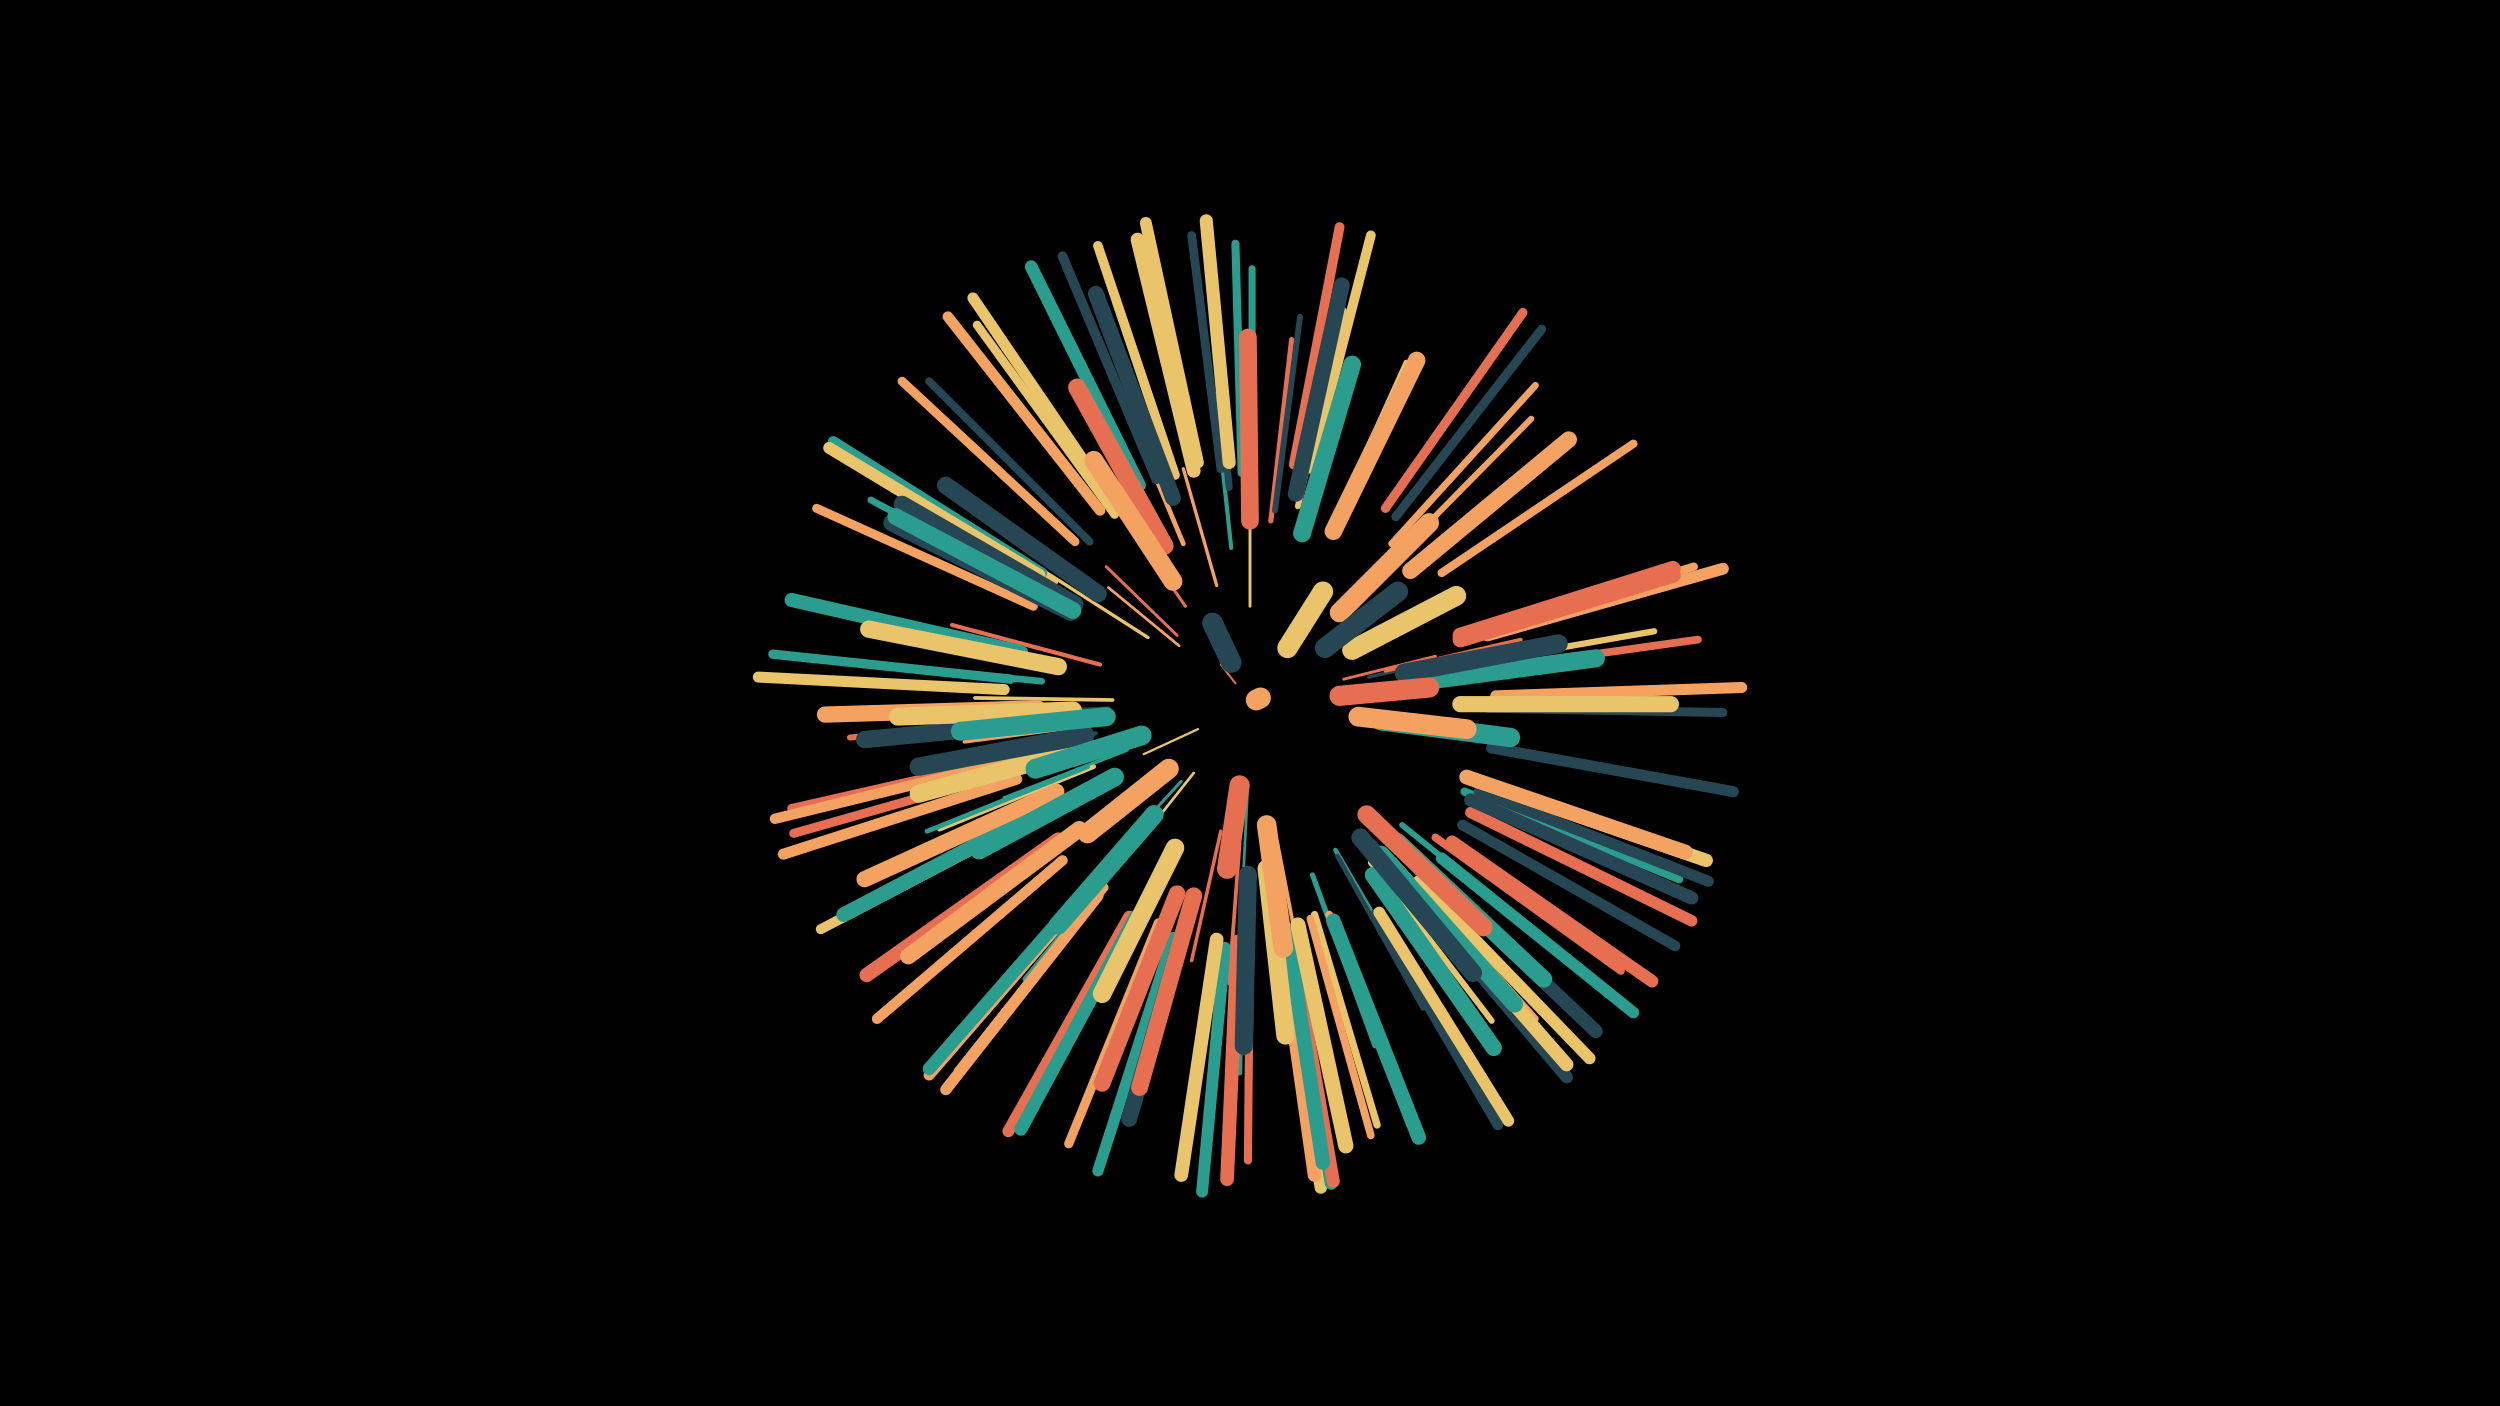 <svg width="1200" height="675" viewBox="-500 -500 1200 675" xmlns="http://www.w3.org/2000/svg"><path d="M-500-500h1200v675h-1200z" fill="#000"/><style>.sparkles path{stroke-linecap:round}</style><g class="sparkles"><path d="M93-172l-7-9" stroke-width="1.0" stroke="#e76f510"/><path d="M75-150l-26 12" stroke-width="1.1" stroke="#e9c46a3"/><path d="M99-123l-2 39" stroke-width="1.3" stroke="#2a9d8f7"/><path d="M73-129l-27 34" stroke-width="1.3" stroke="#e9c46a8"/><path d="M66-190l-34-28" stroke-width="1.3" stroke="#f4a2619"/><path d="M145-174l44-11" stroke-width="1.4" stroke="#e76f51A"/><path d="M100-209l0-47" stroke-width="1.4" stroke="#e9c46aA"/><path d="M65-195l-34-33" stroke-width="1.4" stroke="#e76f51A"/><path d="M67-125l-34 37" stroke-width="1.4" stroke="#2a9d8fB"/><path d="M69-209l-32-46" stroke-width="1.5" stroke="#e76f51F"/><path d="M84-219l-16-56" stroke-width="1.6" stroke="#f4a26110"/><path d="M157-175l57-13" stroke-width="1.6" stroke="#26465310"/><path d="M51-194l-50-32" stroke-width="1.6" stroke="#e9c46a10"/><path d="M159-153l59 10" stroke-width="1.6" stroke="#26465311"/><path d="M41-140l-59 23" stroke-width="1.7" stroke="#2a9d8f13"/><path d="M86-101l-14 62" stroke-width="1.7" stroke="#e76f5113"/><path d="M34-164l-66-1" stroke-width="1.8" stroke="#e9c46a15"/><path d="M165-178l65-15" stroke-width="1.8" stroke="#e76f5116"/><path d="M95-95l-5 67" stroke-width="1.8" stroke="#e76f5116"/><path d="M32-160l-67 3" stroke-width="1.8" stroke="#26465316"/><path d="M113-96l13 67" stroke-width="1.8" stroke="#f4a26117"/><path d="M31-153l-68 9" stroke-width="1.9" stroke="#f4a26118"/><path d="M28-181l-71-19" stroke-width="2.0" stroke="#e76f511C"/><path d="M91-237l-8-74" stroke-width="2.0" stroke="#2a9d8f1C"/><path d="M26-148l-74 15" stroke-width="2.0" stroke="#2646531D"/><path d="M25-132l-74 30" stroke-width="2.2" stroke="#e9c46a22"/><path d="M141-92l41 70" stroke-width="2.2" stroke="#2a9d8f23"/><path d="M68-239l-32-77" stroke-width="2.3" stroke="#f4a26124"/><path d="M22-132l-77 31" stroke-width="2.3" stroke="#2a9d8f25"/><path d="M142-89l41 73" stroke-width="2.3" stroke="#26465326"/><path d="M46-96l-54 66" stroke-width="2.4" stroke="#2a9d8f27"/><path d="M130-80l30 82" stroke-width="2.5" stroke="#2a9d8f29"/><path d="M110-250l10-87" stroke-width="2.5" stroke="#e76f512A"/><path d="M97-74l-2 89" stroke-width="2.5" stroke="#2a9d8f2B"/><path d="M159-96l59 67" stroke-width="2.6" stroke="#2646532C"/><path d="M138-244l37-82" stroke-width="2.6" stroke="#e9c46a2C"/><path d="M101-255l0-92" stroke-width="2.7" stroke="#2646532F"/><path d="M112-255l12-93" stroke-width="2.8" stroke="#26465331"/><path d="M173-104l73 59" stroke-width="2.8" stroke="#2a9d8f32"/><path d="M158-86l58 76" stroke-width="2.9" stroke="#e9c46a35"/><path d="M168-231l67-68" stroke-width="2.9" stroke="#f4a26135"/><path d="M4-154l-96 8" stroke-width="2.9" stroke="#e76f5135"/><path d="M15-117l-85 45" stroke-width="2.9" stroke="#26465335"/><path d="M123-257l22-94" stroke-width="2.9" stroke="#e9c46a36"/><path d="M197-180l97-17" stroke-width="3.0" stroke="#e9c46a39"/><path d="M0-173l-101-10" stroke-width="3.2" stroke="#2a9d8f3D"/><path d="M169-87l68 76" stroke-width="3.2" stroke="#f4a2613F"/><path d="M174-93l75 70" stroke-width="3.2" stroke="#2a9d8f3F"/><path d="M168-239l69-76" stroke-width="3.3" stroke="#f4a26140"/><path d="M9-211l-91-49" stroke-width="3.3" stroke="#2a9d8f41"/><path d="M90-266l-10-104" stroke-width="3.4" stroke="#26465343"/><path d="M101-267l0-104" stroke-width="3.4" stroke="#2a9d8f44"/><path d="M131-61l30 101" stroke-width="3.5" stroke="#e9c46a46"/><path d="M129-59l29 104" stroke-width="3.7" stroke="#f4a2614B"/><path d="M138-61l39 101" stroke-width="3.7" stroke="#f4a2614C"/><path d="M208-178l107-15" stroke-width="3.7" stroke="#e76f514D"/><path d="M23-240l-77-77" stroke-width="3.8" stroke="#2646534F"/><path d="M189-98l89 64" stroke-width="3.8" stroke="#e76f5150"/><path d="M100-53l-1 110" stroke-width="3.9" stroke="#e76f5150"/><path d="M96-273l-3-110" stroke-width="3.9" stroke="#2a9d8f51"/><path d="M6-221l-93-59" stroke-width="3.9" stroke="#e9c46a52"/><path d="M203-120l103 42" stroke-width="4.0" stroke="#2a9d8f54"/><path d="M192-225l92-62" stroke-width="4.0" stroke="#f4a26154"/><path d="M206-195l107-33" stroke-width="4.0" stroke="#f4a26155"/><path d="M35-253l-66-91" stroke-width="4.1" stroke="#e9c46a56"/><path d="M30-74l-70 88" stroke-width="4.2" stroke="#f4a26159"/><path d="M-10-137l-110 25" stroke-width="4.2" stroke="#e76f515A"/><path d="M86-275l-14-112" stroke-width="4.2" stroke="#2646535A"/><path d="M214-160l113 2" stroke-width="4.3" stroke="#2646535C"/><path d="M170-252l70-90" stroke-width="4.3" stroke="#2646535D"/><path d="M16-240l-83-77" stroke-width="4.3" stroke="#f4a2615D"/><path d="M-10-131l-109 31" stroke-width="4.3" stroke="#e76f515E"/><path d="M-4-209l-104-47" stroke-width="4.3" stroke="#f4a2615E"/><path d="M165-256l66-94" stroke-width="4.4" stroke="#e76f515E"/><path d="M56-57l-43 106" stroke-width="4.4" stroke="#f4a2615F"/><path d="M-15-174l-114-12" stroke-width="4.5" stroke="#2a9d8f63"/><path d="M64-272l-37-110" stroke-width="4.6" stroke="#e9c46a66"/><path d="M121-277l22-114" stroke-width="4.7" stroke="#e76f5167"/><path d="M129-275l29-112" stroke-width="4.7" stroke="#e9c46a68"/><path d="M55-270l-45-107" stroke-width="4.7" stroke="#26465369"/><path d="M-3-108l-103 54" stroke-width="4.8" stroke="#e9c46a6B"/><path d="M10-87l-89 76" stroke-width="5.0" stroke="#f4a26170"/><path d="M-14-135l-114 28" stroke-width="5.0" stroke="#f4a26171"/><path d="M160-61l59 101" stroke-width="5.1" stroke="#26465372"/><path d="M28-255l-73-93" stroke-width="5.1" stroke="#f4a26174"/><path d="M202-104l102 58" stroke-width="5.1" stroke="#26465375"/><path d="M216-141l116 21" stroke-width="5.3" stroke="#26465378"/><path d="M23-73l-77 89" stroke-width="5.3" stroke="#f4a26178"/><path d="M-12-126l-112 36" stroke-width="5.3" stroke="#f4a26179"/><path d="M218-166l118-4" stroke-width="5.3" stroke="#f4a26179"/><path d="M-18-169l-118-6" stroke-width="5.3" stroke="#e9c46a79"/><path d="M33-260l-66-97" stroke-width="5.3" stroke="#e9c46a79"/><path d="M0-225l-100-63" stroke-width="5.3" stroke="#2a9d8f7A"/><path d="M210-120l110 43" stroke-width="5.3" stroke="#2646537B"/><path d="M27-70l-73 93" stroke-width="5.4" stroke="#f4a2617B"/><path d="M63-50l-36 112" stroke-width="5.4" stroke="#2a9d8f7D"/><path d="M206-110l106 52" stroke-width="5.5" stroke="#e76f5180"/><path d="M192-88l92 74" stroke-width="5.6" stroke="#2a9d8f81"/><path d="M162-62l62 100" stroke-width="5.6" stroke="#e9c46a82"/><path d="M-1-224l-101-61" stroke-width="5.7" stroke="#e9c46a83"/><path d="M75-278l-25-115" stroke-width="5.7" stroke="#e9c46a84"/><path d="M214-195l113-32" stroke-width="5.7" stroke="#f4a26184"/><path d="M181-77l82 85" stroke-width="5.7" stroke="#e9c46a84"/><path d="M88-45l-11 117" stroke-width="5.7" stroke="#2a9d8f85"/><path d="M42-60l-58 103" stroke-width="5.7" stroke="#e76f5185"/><path d="M197-96l96 67" stroke-width="6.0" stroke="#e76f518D"/><path d="M176-73l76 90" stroke-width="6.0" stroke="#2646538E"/><path d="M117-46l17 116" stroke-width="6.0" stroke="#e9c46a8E"/><path d="M47-267l-52-105" stroke-width="6.1" stroke="#2a9d8f8F"/><path d="M119-47l20 115" stroke-width="6.2" stroke="#2a9d8f91"/><path d="M23-75l-77 88" stroke-width="6.2" stroke="#2a9d8f92"/><path d="M120-48l20 115" stroke-width="6.2" stroke="#e76f5193"/><path d="M90-278l-11-116" stroke-width="6.3" stroke="#e9c46a95"/><path d="M45-60l-55 102" stroke-width="6.3" stroke="#2a9d8f96"/><path d="M206-116l106 47" stroke-width="6.4" stroke="#26465399"/><path d="M209-125l110 38" stroke-width="6.4" stroke="#e9c46a99"/><path d="M176-76l76 87" stroke-width="6.5" stroke="#e9c46a9C"/><path d="M84-49l-17 113" stroke-width="6.6" stroke="#e9c46a9E"/><path d="M183-84l83 79" stroke-width="6.6" stroke="#2646539F"/><path d="M94-48l-5 114" stroke-width="6.6" stroke="#e76f519F"/><path d="M73-274l-27-111" stroke-width="6.6" stroke="#e9c46a9F"/><path d="M115-49l16 113" stroke-width="6.6" stroke="#f4a2619F"/><path d="M-10-187l-110-25" stroke-width="6.8" stroke="#2a9d8fA5"/><path d="M8-97l-92 65" stroke-width="6.9" stroke="#e76f51A5"/><path d="M140-58l41 104" stroke-width="7.0" stroke="#2a9d8fA8"/><path d="M118-52l17 110" stroke-width="7.0" stroke="#2a9d8fA9"/><path d="M204-127l105 36" stroke-width="7.1" stroke="#f4a261AD"/><path d="M2-112l-97 51" stroke-width="7.1" stroke="#2a9d8fAD"/><path d="M123-56l23 106" stroke-width="7.3" stroke="#e9c46aB1"/><path d="M201-195l102-32" stroke-width="7.5" stroke="#e76f51B6"/><path d="M201-193l102-31" stroke-width="7.5" stroke="#e76f51B7"/><path d="M63-261l-37-98" stroke-width="7.6" stroke="#264653BA"/><path d="M71-63l-29 100" stroke-width="7.7" stroke="#264653BC"/><path d="M122-263l22-100" stroke-width="7.7" stroke="#264653BE"/><path d="M-2-160l-102 3" stroke-width="7.8" stroke="#f4a261BF"/><path d="M18-102l-82 61" stroke-width="7.8" stroke="#f4a261BF"/><path d="M7-120l-92 42" stroke-width="7.8" stroke="#f4a261BF"/><path d="M159-80l58 83" stroke-width="7.8" stroke="#2a9d8fC0"/><path d="M201-162l101 0" stroke-width="7.8" stroke="#e9c46aC1"/><path d="M177-226l76-63" stroke-width="7.9" stroke="#f4a261C4"/><path d="M65-71l-36 91" stroke-width="8.0" stroke="#e76f51C6"/><path d="M171-96l70 66" stroke-width="8.1" stroke="#2a9d8fC8"/><path d="M16-210l-83-48" stroke-width="8.1" stroke="#264653C9"/><path d="M14-206l-86-43" stroke-width="8.1" stroke="#264653C9"/><path d="M163-90l64 72" stroke-width="8.1" stroke="#2a9d8fC9"/><path d="M73-70l-26 92" stroke-width="8.1" stroke="#e76f51C9"/><path d="M15-207l-85-45" stroke-width="8.1" stroke="#2a9d8fCA"/><path d="M8-180l-91-18" stroke-width="8.3" stroke="#e9c46aCD"/><path d="M8-154l-93 9" stroke-width="8.3" stroke="#264653CE"/><path d="M140-245l40-82" stroke-width="8.4" stroke="#f4a261D0"/><path d="M27-215l-73-52" stroke-width="8.4" stroke="#264653D2"/><path d="M100-250l-1-88" stroke-width="8.5" stroke="#e76f51D4"/><path d="M59-238l-42-76" stroke-width="8.6" stroke="#e76f51D6"/><path d="M125-244l24-81" stroke-width="8.6" stroke="#2a9d8fD7"/><path d="M15-159l-84 3" stroke-width="8.6" stroke="#e9c46aD8"/><path d="M183-173l83-11" stroke-width="8.7" stroke="#2a9d8fD9"/><path d="M153-98l54 65" stroke-width="8.7" stroke="#264653D9"/><path d="M21-141l-80 22" stroke-width="8.7" stroke="#e9c46aDA"/><path d="M99-80l-2 82" stroke-width="8.7" stroke="#264653DB"/><path d="M21-147l-80 15" stroke-width="8.8" stroke="#264653DC"/><path d="M108-83l9 80" stroke-width="8.8" stroke="#e9c46aDD"/><path d="M64-93l-35 70" stroke-width="8.9" stroke="#e9c46aDE"/><path d="M156-109l56 54" stroke-width="8.9" stroke="#e76f51DF"/><path d="M174-177l74-14" stroke-width="9.0" stroke="#264653E1"/><path d="M35-127l-65 35" stroke-width="9.0" stroke="#2a9d8fE2"/><path d="M54-109l-46 53" stroke-width="9.1" stroke="#2a9d8fE5"/><path d="M31-156l-70 7" stroke-width="9.1" stroke="#2a9d8fE6"/><path d="M63-221l-38-58" stroke-width="9.1" stroke="#f4a261E6"/><path d="M163-154l62 8" stroke-width="9.3" stroke="#2a9d8fEB"/><path d="M143-206l43-43" stroke-width="9.4" stroke="#f4a261EC"/><path d="M108-104l8 59" stroke-width="9.4" stroke="#f4a261ED"/><path d="M149-188l50-26" stroke-width="9.5" stroke="#e9c46aEF"/><path d="M48-147l-51 16" stroke-width="9.5" stroke="#2a9d8fF0"/><path d="M152-156l52 6" stroke-width="9.5" stroke="#f4a261F1"/><path d="M61-131l-39 31" stroke-width="9.6" stroke="#f4a261F2"/><path d="M136-189l35-27" stroke-width="9.7" stroke="#264653F5"/><path d="M143-166l43-4" stroke-width="9.7" stroke="#e76f51F6"/><path d="M95-123l-6 40" stroke-width="9.7" stroke="#e76f51F7"/><path d="M118-189l17-27" stroke-width="9.8" stroke="#e9c46aFA"/><path d="M91-182l-9-19" stroke-width="9.9" stroke="#264653FC"/><path d="M103-164l2-1" stroke-width="10.0" stroke="#f4a261FE"/></g></svg>